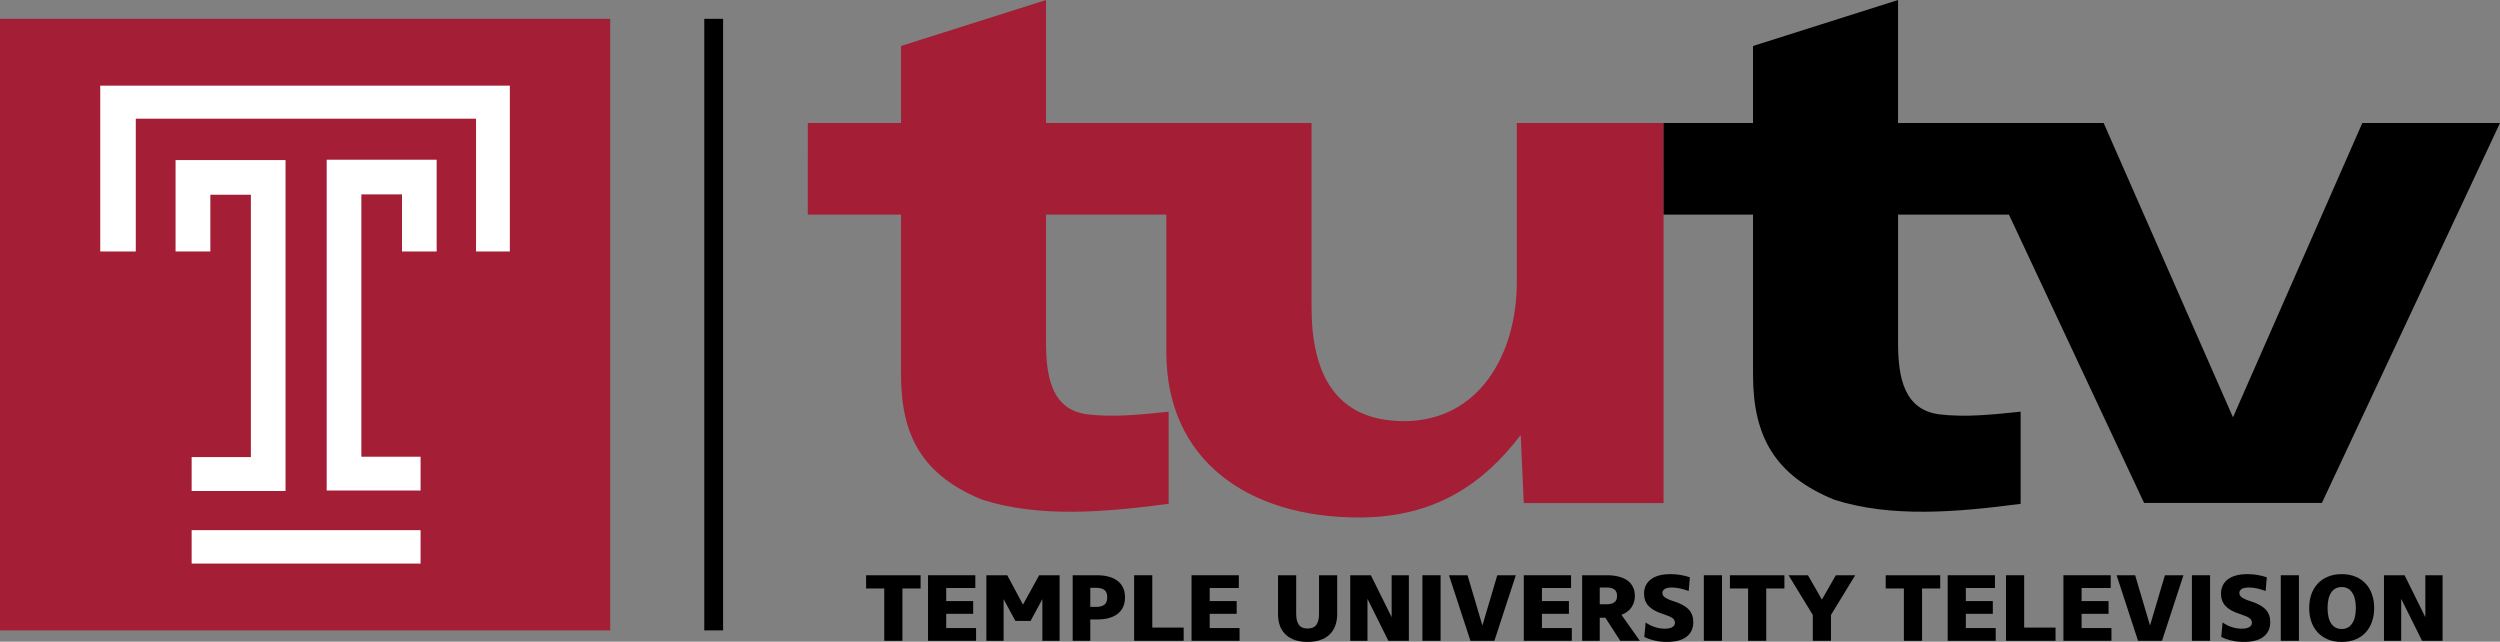 <svg width="800" height="205.34" version="1.1" viewBox="0 0 800 205.34" xmlns="http://www.w3.org/2000/svg">
 <rect x="0" y="0" width="800" height="205.34" fill="#808080" stroke="none"/>
 <defs>
  <style>.cls-1{fill:#a41e35;}.cls-2{fill:#fff;}</style>
 </defs>
 <g transform="matrix(3.99 0 0 3.99 -7.82 -5.709)">
  <path d="m1.96 2.94h48.94v49.05h-48.94z" fill="#a41e35"/>
  <path d="m12.85 10.95h27.29v10.65h2.71v-13.3h-32.85v13.3h2.85z" fill="#fff"/>
  <path d="m17.33 40.81h7.53v-26.54h-8.82v7.33h2.79v-4.55h3.25v21.04h-4.75z" fill="#fff"/>
  <path d="m28.16 14.24v26.53h7.53v-2.71h-4.75v-21.04h3.26v4.58h2.78v-7.36h-6.04z" fill="#fff"/>
  <path d="m17.33 43.95v2.68h18.36v-2.68z" fill="#fff"/>
 </g>
 <g transform="matrix(1.026 0 0 1.026 232.75 -28.881)">
  <path transform="matrix(.75 0 0 .75 -.345 .07)" d="m72.687 56.56v32.025h-38.754l-0.027 38.107h38.781v66.641c0 25.574 9.085 41.856 33.873 51.945 23.636 7.547 51.195 5.143 77.412 1.682v-38.32c-11.373 1.173-22.706 2.453-34.119 1.08-14.037-2.055-16.859-14.609-16.859-29.734v-53.293h50.033v57.293c0 44.779 33.909 68.654 80.086 68.654 31.52 0 51.643-13.875 67.268-34.281l1.279 28.281h58.133l3e-5 -158.05-61.02 2e-3v65.986c0 30.53-15.923 57.99-46.961 57.99-28.448-0.048-38.406-19.722-38.406-47.311v-76.666l-110.41-2e-3v-51.146z" fill="#a41e35" stroke-width="1.333"/>
 </g>
 <path d="m532.34 68.68h28.63v51.279c0 19.679 6.991 32.208 26.065 39.971 18.188 5.807 39.395 3.957 59.569 1.294v-29.487c-8.752 0.903-17.473 1.888-26.256 0.831-10.801-1.582-12.973-11.242-12.973-22.88v-41.008h35.485l43.243 92.251h56.906l56.989-121.57h-44.055l-41.387 94.174-41.386-94.174h-65.796v-39.358l-46.405 14.713v24.643l-28.63 1e-3z" stroke-width="1.026"/>
 <path d="m225.37 6.022h6.022v195.7h-6.022z" stroke-width=".701"/>
 <g transform="matrix(.749 0 0 .749 283.96 89.517)" aria-label="TEMPLE UNIVERSITY TELEVISION">
  <path d="m-1.33 131.89h-7.76v-5.64h23.28v5.64h-7.76v22.36h-7.76z"/>
  <path d="m17.372 126.25h20.2v5.44h-12.44v5.6h11.52v5.44h-11.52v6.08h12.76v5.44h-20.52z"/>
  <path d="m49.654 136.45v17.8h-7.36v-28h8.92l6.72 12.56 6.92-12.56h8.72v28h-7.36v-17.8l-5.04 9.32h-6.48z"/>
  <path d="m101.53 135.69q0 2.36-0.84 4.16-0.84 1.76-2.4 2.96-1.56 1.16-3.76 1.76-2.16 0.56-4.84 0.56h-3v9.12h-7.52v-28h10.52q2.68 0 4.84 0.6 2.2 0.56 3.76 1.76 1.56 1.16 2.4 2.92t0.84 4.16zm-7.6 0q0-2.28-1.24-3.16-1.2-0.92-3.44-0.92h-2.56v8.16h2.56q2.24 0 3.44-0.92 1.24-0.92 1.24-3.16z"/>
  <path d="m105.42 126.25h7.76v22.36h13.4v5.64h-21.16z"/>
  <path d="m129.95 126.25h20.2v5.44h-12.44v5.6h11.52v5.44h-11.52v6.08h12.76v5.44h-20.52z"/>
  <path d="m179.54 154.73q-2.84 0-5.2-0.72-2.32-0.76-4-2.24-1.64-1.48-2.56-3.72-0.88-2.28-0.88-5.28v-16.52h7.76v16.52q0 3.12 1.16 4.68t3.72 1.56 3.72-1.56 1.16-4.68v-16.52h7.76v16.52q0 3-0.92 5.28-0.88 2.24-2.56 3.72-1.64 1.48-4 2.24-2.32 0.72-5.16 0.72z"/>
  <path d="m197.76 126.25h8.8l8.88 17.92v-17.92h7.36v28h-8.76l-8.92-17.92v17.92h-7.36z"/>
  <path d="m236.35 126.25v28h-7.76v-28z"/>
  <path d="m254.22 147.73 6.36-21.48h7.92l-9.16 28h-10.24l-9.16-28h7.92z"/>
  <path d="m271.9 126.25h20.2v5.44h-12.44v5.6h11.52v5.44h-11.52v6.08h12.76v5.44h-20.52z"/>
  <path d="m304.35 144.41v9.84h-7.52v-28h10.8q2.56 0 4.72 0.56 2.16 0.52 3.72 1.6t2.4 2.76q0.88 1.64 0.88 3.92 0 2.64-1.36 4.76t-4.36 3.32l7.84 11.08h-8.36l-6.36-9.84zm7.4-9.32q0-1.92-1.16-2.76-1.12-0.84-3.16-0.84h-3.08v7.16h3.08q2.04 0 3.16-0.84 1.16-0.84 1.16-2.72z"/>
  <path d="m323.28 134.13q0-3.88 2.92-6.12t8.4-2.24q2.2 0 4.28 0.36 2.12 0.36 3.96 1l-0.48 5.84q-1.92-0.68-3.68-1.08t-3.44-0.4q-2.24 0-3.2 0.68-0.92 0.68-0.92 1.56 0 0.56 0.2 1.04 0.24 0.44 0.8 0.88 0.6 0.44 1.56 0.88 1 0.44 2.52 0.92 4.28 1.4 6.2 3.48t1.92 5.32q0 4-2.84 6.24-2.8 2.24-8.52 2.24-2.56 0-5.08-0.56-2.48-0.56-4.48-1.56l0.56-6.2q1.68 1.24 3.84 1.96t4.44 0.72q0.8 0 1.56-0.12 0.76-0.16 1.36-0.44 0.6-0.32 0.96-0.8t0.36-1.16q0-0.6-0.24-1.08-0.2-0.48-0.8-0.92t-1.64-0.88-2.64-0.96q-4.04-1.28-5.96-3.36t-1.92-5.24z"/>
  <path d="m356.58 126.25v28h-7.76v-28z"/>
  <path d="m367.73 131.89h-7.76v-5.64h23.28v5.64h-7.76v22.36h-7.76z"/>
  <path d="m395.38 143.21-10.36-16.96h8.28l5.96 10.4 5.96-10.4h8.28l-10.36 16.96v11.04h-7.76z"/>
  <path d="m434.29 131.89h-7.76v-5.64h23.28v5.64h-7.76v22.36h-7.76z"/>
  <path d="m453 126.25h20.2v5.44h-12.44v5.6h11.52v5.44h-11.52v6.08h12.76v5.44h-20.52z"/>
  <path d="m477.92 126.25h7.76v22.36h13.4v5.64h-21.16z"/>
  <path d="m502.45 126.25h20.2v5.44h-12.44v5.6h11.52v5.44h-11.52v6.08h12.76v5.44h-20.52z"/>
  <path d="m539.45 147.73 6.36-21.48h7.92l-9.16 28h-10.24l-9.16-28h7.92z"/>
  <path d="m565.1 126.25v28h-7.76v-28z"/>
  <path d="m569.77 134.13q0-3.88 2.92-6.12t8.4-2.24q2.2 0 4.28 0.36 2.12 0.36 3.96 1l-0.48 5.84q-1.92-0.68-3.68-1.08t-3.44-0.4q-2.24 0-3.2 0.68-0.92 0.68-0.92 1.56 0 0.56 0.2 1.04 0.24 0.44 0.8 0.88 0.6 0.44 1.56 0.88 1 0.44 2.52 0.92 4.28 1.4 6.2 3.48t1.92 5.32q0 4-2.84 6.24-2.8 2.24-8.52 2.24-2.56 0-5.08-0.56-2.48-0.56-4.48-1.56l0.56-6.2q1.68 1.24 3.84 1.96t4.44 0.72q0.8 0 1.56-0.12 0.76-0.16 1.36-0.44 0.6-0.32 0.96-0.8t0.36-1.16q0-0.6-0.24-1.08-0.2-0.48-0.8-0.92t-1.64-0.88-2.64-0.96q-4.04-1.28-5.96-3.36t-1.92-5.24z"/>
  <path d="m603.07 126.25v28h-7.76v-28z"/>
  <path d="m635.22 140.25q0 3.12-0.92 5.76-0.88 2.64-2.64 4.6-1.76 1.92-4.36 3.04-2.6 1.08-5.96 1.08t-5.96-1.08q-2.6-1.12-4.36-3.04-1.76-1.96-2.68-4.6-0.88-2.64-0.88-5.76t0.88-5.76q0.92-2.64 2.68-4.56 1.76-1.96 4.36-3.04 2.6-1.12 5.96-1.12t5.96 1.12q2.6 1.08 4.36 3.04 1.76 1.92 2.64 4.56 0.92 2.64 0.92 5.76zm-7.84 0q0-4.32-1.6-6.64-1.56-2.32-4.44-2.32t-4.48 2.32q-1.56 2.32-1.56 6.64t1.56 6.64q1.6 2.32 4.48 2.32t4.44-2.32q1.6-2.32 1.6-6.64z"/>
  <path d="m639.4 126.25h8.8l8.88 17.92v-17.92h7.36v28h-8.76l-8.92-17.92v17.92h-7.36z"/>
 </g>
</svg>
